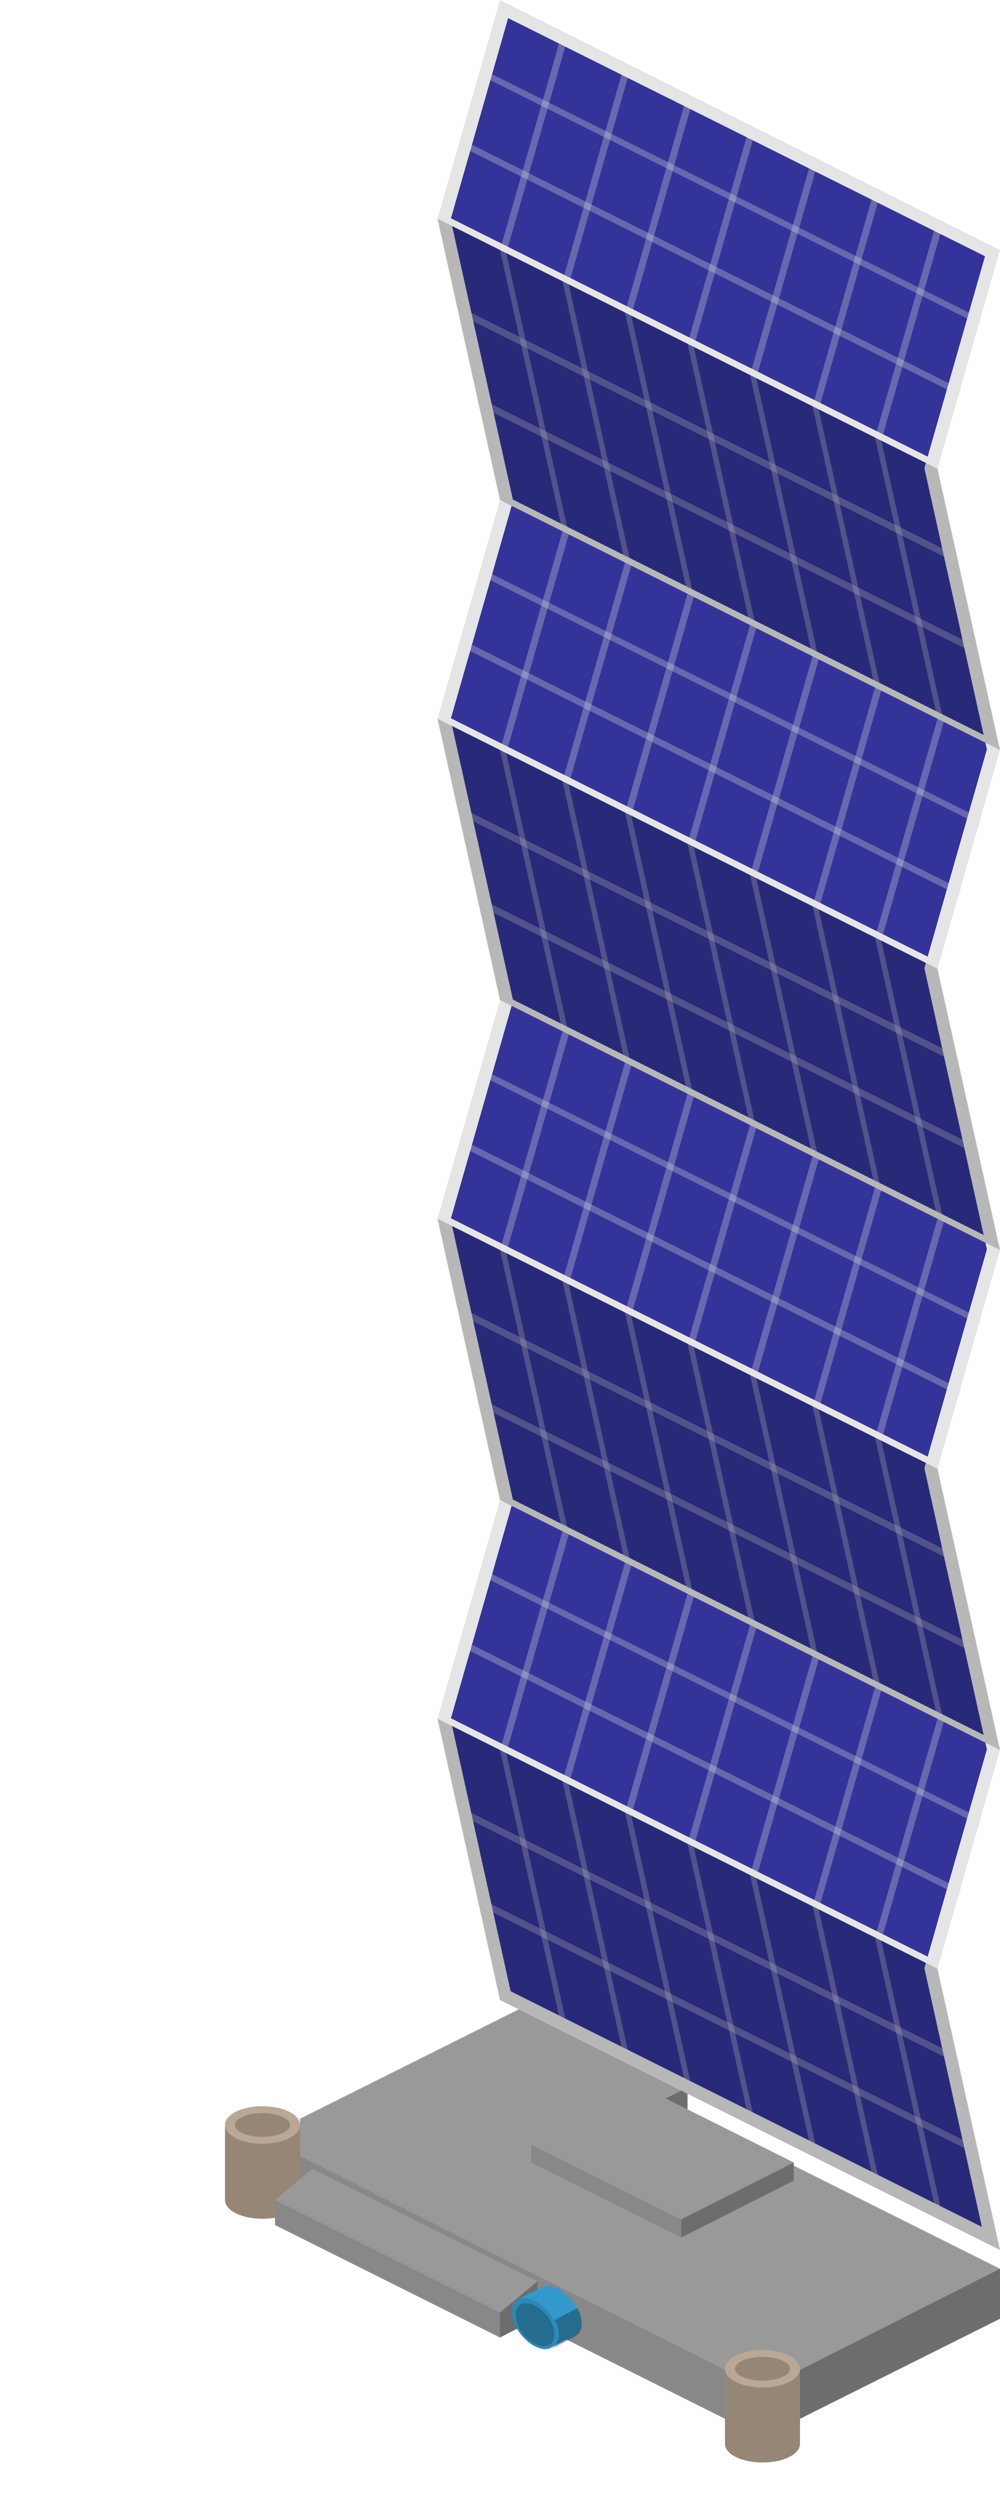 <svg xmlns:xlink="http://www.w3.org/1999/xlink"  enable-background="new 0 0 160 400" height="400" viewBox="0 0 160 400" width="160" xmlns="http://www.w3.org/2000/svg"><path d="m48 353 68 34h12l32-16v-8l-50-25v-4l-26-13-36 18z" fill="#999"/><path d="m116 387-68-34v-8l68 34.2z" opacity=".11"/><path d="m128 379.2v7.8l32-16v-8z" opacity=".29"/><path d="m116 379h12v8h-12z" opacity=".15"/><path d="m106 336 4-2v4z" opacity=".29"/><path d="m80 320 80 40-10-45 10-35-10-45 10-35-10-45 10-35-10-45 10-35-80-40-10 35 10 45-10 35 10 45-10 35 10 45-10 35z" fill="#e5e5e5"/><path d="m81.7 318.6-9.6-43.5 10-35-10-45 10-35-10-45 10-35-10-45 9.2-32.2 76.3 38.1-9.7 33.9 10 45-10 35 10 45-10 35 10 45-10 35 9.2 41.4z" fill="#339"/><path d="m122 376c-3.3 0-6 1.3-6 3v12c0 1.7 2.7 3 6 3s6-1.3 6-3v-12c0-1.7-2.7-3-6-3z" fill="#baa794"/><path d="m122 382c-3.3 0-6-1.3-6-3v12c0 1.7 2.7 3 6 3s6-1.3 6-3v-12c0 1.7-2.7 3-6 3z" opacity=".2"/><ellipse cx="122" cy="379" opacity=".2" rx="4.4" ry="1.9"/><path d="m42 337c-3.3 0-6 1.3-6 3v12c0 1.7 2.7 3 6 3s6-1.3 6-3v-12c0-1.7-2.7-3-6-3z" fill="#baa794"/><path d="m42 343c-3.3 0-6-1.3-6-3v12c0 1.7 2.7 3 6 3s6-1.3 6-3v-12c0 1.7-2.7 3-6 3z" opacity=".2"/><ellipse cx="42" cy="340" opacity=".2" rx="4.4" ry="1.9"/><path d="m44 352v4l36 18 6-3.1v-5.9l-36-18z" fill="#999"/><path d="m80 374-36-18v-4l36 18z" opacity=".11"/><path d="m80 370v4l6-3.1v-5.9z" opacity=".29"/><path d="m89.3 366.2c-1-.5-1.9-.6-2.5-.3l-3.7 1.9c-.7.3-1.2 1-1.2 2.1 0 2 1.7 4.5 3.7 5.5 1 .5 1.9.6 2.6.2 0 0 3.7-1.9 3.8-2 .6-.4 1-1 1-2 0-1.9-1.7-4.3-3.7-5.4z" fill="#39c"/><path d="m88.3 375.8c.3-.1 3.6-1.9 3.8-2 .6-.4 1-1 1-2 0-.8-.3-1.7-.7-2.5l-3.7 1.9c.5.8.7 1.7.7 2.5-.1 1-.5 1.7-1.1 2.1z" opacity=".29"/><path d="m89.3 373.7c0 2-1.7 2.9-3.7 1.8-2-1-3.7-3.5-3.7-5.5s1.7-2.9 3.7-1.8c2.1 1 3.7 3.5 3.7 5.5z" opacity=".11"/><path d="m88.7 373.5c0 1.7-1.4 2.4-3.1 1.5-1.7-.8-3.1-2.9-3.1-4.6s1.4-2.4 3.1-1.5 3.1 2.9 3.1 4.6z" opacity=".11"/><path d="m88.7 373.5c0 1.7-1.4 2.4-3.1 1.5-1.7-.8-3.1-2.9-3.1-4.6s1.4-2.4 3.1-1.5 3.1 2.9 3.1 4.6z" opacity=".11"/><path d="m85 343.1v2.9l24 12 18-9.1v-2.9l-24-12z" fill="#999"/><path d="m109 358-24-12v-2.9l24 12z" opacity=".11"/><path d="m109 355.1v2.9l18-9.1v-2.9z" opacity=".29"/><g fill="#e5e5e5"><path d="m90 325 1 .5-10-45 10-35-10-45 10-35-10-45 10-35-10-45 10-35-1-.5-10 35 10 45-10 35 10 45-10 35 10 45-10 35z" opacity=".3"/><path d="m100 330 1 .5-10-45 10-35-10-45 10-35-10-45 10-35-10-45 10-35-1-.5-10 35 10 45-10 35 10 45-10 35 10 45-10 35z" opacity=".3"/><path d="m110 335 1 .5-10-45 10-35-10-45 10-35-10-45 10-35-10-45 10-35-1-.5-10 35 10 45-10 35 10 45-10 35 10 45-10 35z" opacity=".3"/><path d="m120 340 1 .5-10-45 10-35-10-45 10-35-10-45 10-35-10-45 10-35-1-.5-10 35 10 45-10 35 10 45-10 35 10 45-10 35z" opacity=".3"/><path d="m130 345 1 .5-10-45 10-35-10-45 10-35-10-45 10-35-10-45 10-35-1-.5-10 35 10 45-10 35 10 45-10 35 10 45-10 35z" opacity=".3"/><path d="m140 350 1 .5-10-45 10-35-10-45 10-35-10-45 10-35-10-45 10-35-1-.5-10 35 10 45-10 35 10 45-10 35 10 45-10 35z" opacity=".3"/><path d="m150 355 1 .5-10-45 10-35-10-45 10-35-10-45 10-35-10-45 10-35-1-.5-10 35 10 45-10 35 10 45-10 35 10 45-10 35z" opacity=".3"/><path d="m77 11-.2 1 80 40 .2-1z" opacity=".3"/><path d="m73.8 22.3-.3 1 80 40 .3-1z" opacity=".3"/><path d="m70.3 34-.3 1 80 40 .3-1z"/><path d="m73.3 49 .2 1.3 80 40-.2-1.3z" opacity=".3"/><path d="m76.3 63.5.2 1.3 80 40-.2-1.3z" opacity=".3"/><path d="m79.8 78.8.2 1.2 80 40-.2-1.2z"/><path d="m77 91-.2 1 80 40 .2-1z" opacity=".3"/><path d="m73.8 102.3-.3 1 80 40 .3-1z" opacity=".3"/><path d="m70.3 114-.3 1 80 40 .3-1z"/><path d="m73.3 129 .2 1.3 80 40-.2-1.3z" opacity=".3"/><path d="m76.3 143.5.2 1.3 80 40-.2-1.3z" opacity=".3"/><path d="m79.8 158.8.2 1.2 80 40-.2-1.2z"/><path d="m77 171-.2 1 80 40 .2-1z" opacity=".3"/><path d="m73.8 182.3-.3 1 80 40 .3-1z" opacity=".3"/><path d="m70.3 194-.3 1 80 40 .3-1z"/><path d="m73.3 209 .2 1.3 80 40-.2-1.3z" opacity=".3"/><path d="m76.3 223.5.2 1.3 80 40-.2-1.3z" opacity=".3"/><path d="m79.8 238.8.2 1.2 80 40-.2-1.2z"/><path d="m77 251-.2 1 80 40 .2-1z" opacity=".3"/><path d="m73.8 262.3-.3 1 80 40 .3-1z" opacity=".3"/><path d="m70.3 274-.3 1 80 40 .3-1z"/><path d="m73.3 289 .2 1.3 80 40-.2-1.3z" opacity=".3"/><path d="m76.3 303.5.2 1.3 80 40-.2-1.3z" opacity=".3"/><path d="m79.8 318.8.2 1.2 80 40-.2-1.2z" opacity=".3"/></g><path d="m70 275 10 45 80 40-10-45z" opacity=".2"/><path d="m80 240 80 40-10-45-80-40z" opacity=".2"/><path d="m80 160 80 40-10-45-80-40z" opacity=".2"/><path d="m80 80 80 40-10-45-80-40z" opacity=".2"/></svg>